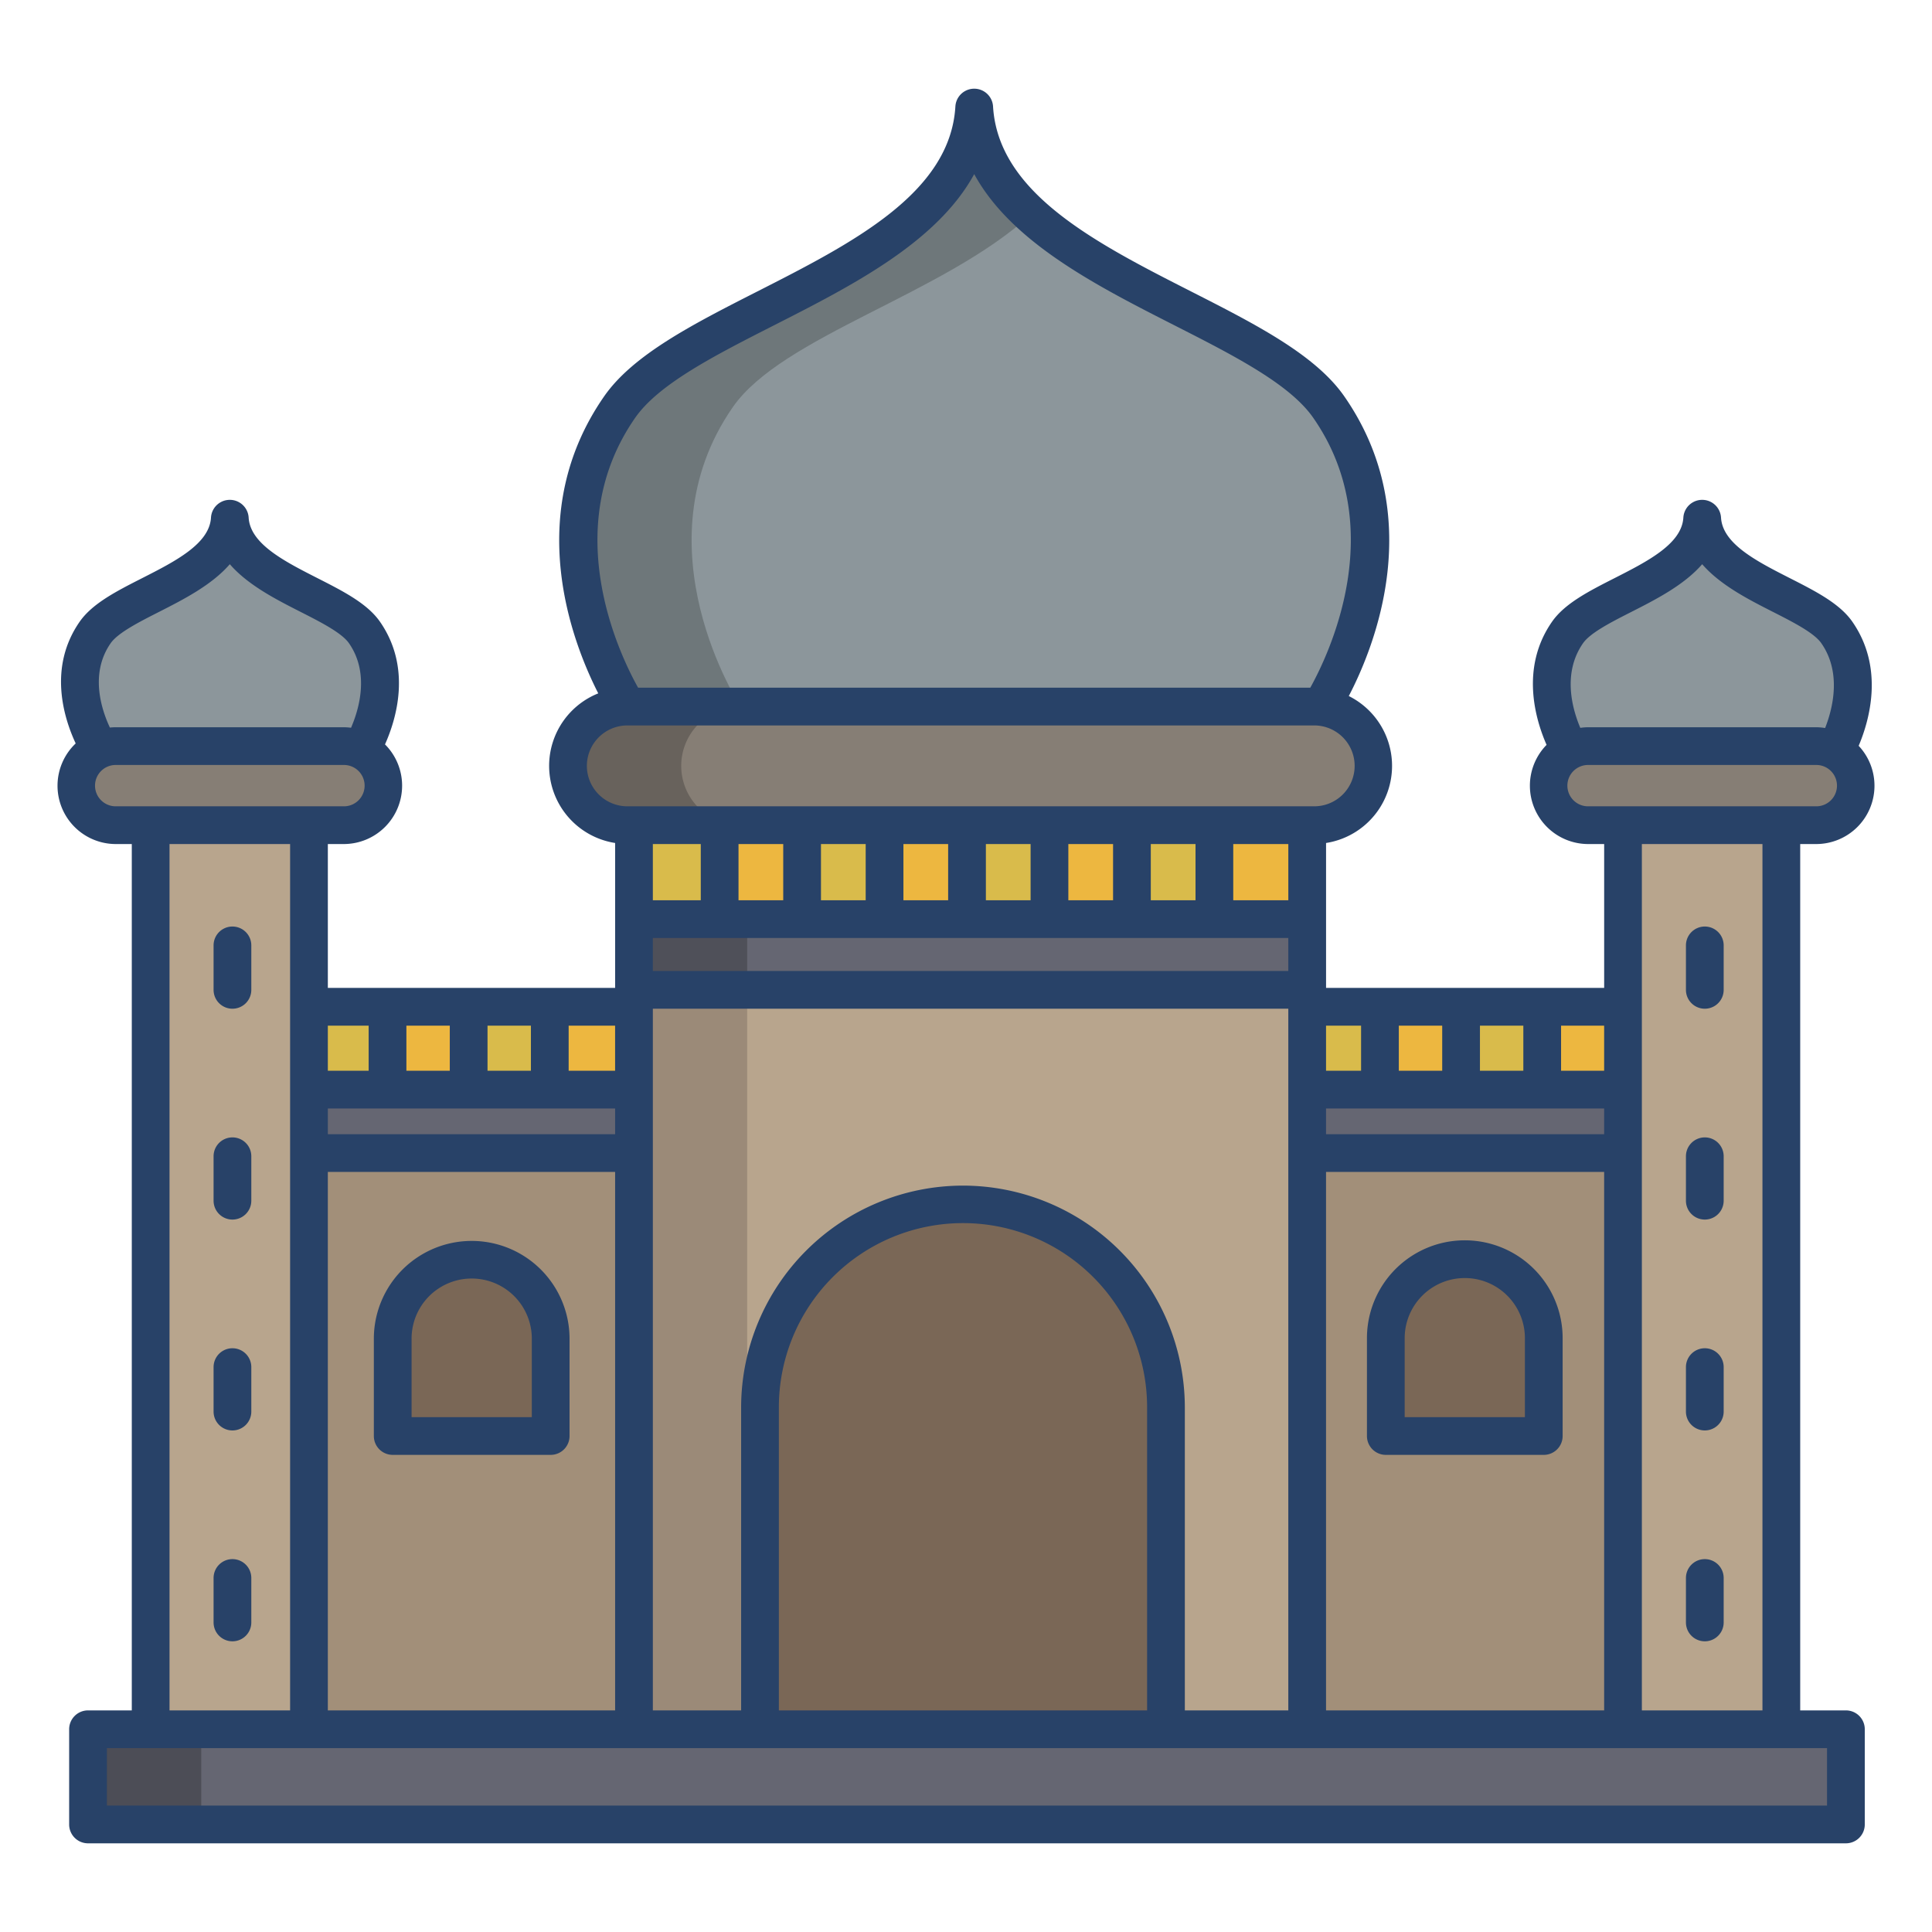 <svg id="Layer_1" height="512" viewBox="0 0 512 512" width="512" xmlns="http://www.w3.org/2000/svg" data-name="Layer 1"><path d="m346.42 288.76h83.7v16.81h-83.7z" fill="#656672"/><path d="m81.88 288.76h86.13v16.81h-86.13z" fill="#656672"/><path d="m168.01 243.57h178.41v18.75h-178.41z" fill="#656672"/><path d="m350.08 187.37-183.82-.12a15.715 15.715 0 1 0 0 31.43h181.91a15.712 15.712 0 0 0 1.91-31.31z" fill="#867e75"/><path d="m488.68 200.8a10.677 10.677 0 0 0 -2.34-1.77 10.442 10.442 0 0 0 -5.07-1.3h-60.34a10.475 10.475 0 1 0 0 20.95h60.34a10.472 10.472 0 0 0 7.41-17.88z" fill="#867e75"/><path d="m430.12 305.57v152.7h-83.7v-152.7z" fill="#a28f79"/><path d="m168.01 262.32h178.41v195.95h-178.41z" fill="#b8a58d"/><path d="m168.01 305.57v152.7h-86.13v-152.7z" fill="#a28f79"/><path d="m98.49 200.8a10.377 10.377 0 0 0 -7.42-3.07h-60.34a10.475 10.475 0 1 0 0 20.95h60.34a10.472 10.472 0 0 0 7.42-17.88z" fill="#867e75"/><path d="m102.7 266.81v21.95h-19.65-1.17v-21.95z" fill="#d9bb4b"/><path d="m168.01 266.81v21.95h-1.05-21.26v-21.95z" fill="#edb740"/><path d="m102.7 266.81h21.5v21.95h-21.5z" fill="#edb740"/><path d="m124.2 266.81h21.5v21.95h-21.5z" fill="#d9bb4b"/><path d="m168.01 218.68h22.7v24.89h-22.7z" fill="#d9bb4b"/><path d="m190.71 218.68h21.86v24.89h-21.86z" fill="#edb740"/><path d="m212.57 218.68h21.85v24.89h-21.85z" fill="#d9bb4b"/><path d="m234.42 218.68h21.85v24.89h-21.85z" fill="#edb740"/><path d="m256.27 218.68h21.85v24.89h-21.85z" fill="#d9bb4b"/><path d="m278.12 218.68h21.85v24.89h-21.85z" fill="#edb740"/><path d="m299.97 218.68h21.86v24.89h-21.86z" fill="#d9bb4b"/><path d="m321.83 218.68h24.59v24.89h-24.59z" fill="#edb740"/><path d="m408.7 266.81h21.42v21.95h-21.42z" fill="#edb740"/><path d="m387.2 266.81h21.5v21.95h-21.5z" fill="#d9bb4b"/><path d="m365.7 266.81h21.5v21.95h-21.5z" fill="#edb740"/><path d="m346.42 266.81h19.28v21.95h-19.28z" fill="#d9bb4b"/><path d="m308.99 372.93v85.34h-107.58v-85.34a53.79 53.79 0 0 1 107.58 0z" fill="#7a6756"/><path d="m409.12 354.63v25.93h-41.87v-25.93a20.935 20.935 0 0 1 41.87 0z" fill="#7a6756"/><path d="m145.94 354.63v25.93h-41.87v-25.93a20.935 20.935 0 0 1 41.87 0z" fill="#7a6756"/><path d="m352.13 107.87c25.74 37.01-2.04 79.38-2.04 79.38l-.01.12a15.069 15.069 0 0 0 -1.91-.12h-181.91s-27.78-42.37-2.04-79.38c17.91-25.75 91.45-36.99 93.96-79.37 2.5 42.38 76.04 53.62 93.95 79.37z" fill="#8c969b"/><path d="m486.78 167.62c9.78 14.05-.44 31.41-.44 31.41a10.442 10.442 0 0 0 -5.07-1.3h-60.34a10.452 10.452 0 0 0 -4.74 1.13s-10.56-17.19-.78-31.24c6.8-9.78 34.73-14.06 35.69-30.15.95 16.09 28.88 20.37 35.68 30.15z" fill="#8c969b"/><path d="m96.59 167.62c9.78 14.05-.94 31.15-.94 31.15a10.614 10.614 0 0 0 -4.58-1.04h-60.34a10.493 10.493 0 0 0 -4.16.86s-11.13-16.92-1.35-30.97c6.8-9.78 34.73-14.06 35.68-30.15.96 16.09 28.89 20.37 35.69 30.15z" fill="#8c969b"/><path d="m23.33 458.27h465.86v25.23h-465.86z" fill="#656672"/><path d="m430.12 218.68h41.95v239.59h-41.95z" fill="#b8a58d"/><path d="m39.93 218.68h41.95v239.59h-41.95z" fill="#b8a58d"/><path d="m168.01 243.57h30v18.75h-30z" fill="#4f5059"/><path d="m180.53 202.96a15.7 15.7 0 0 1 15.347-15.691l-29.617-.019a15.715 15.715 0 1 0 0 31.43h30a15.725 15.725 0 0 1 -15.73-15.72z" fill="#68625c"/><path d="m168.01 262.32h30v195.95h-30z" fill="#9b8a78"/><path d="m350.08 187.37v-.02l.008-.1h-1.92a15.163 15.163 0 0 1 1.7.1c.074.008.143.011.212.02z" fill="#8c969b"/><path d="m196.26 187.25s-27.78-42.37-2.04-79.38c13.089-18.818 55.883-29.889 78.957-51.026-8.5-7.786-14.324-16.935-15-28.344-2.51 42.38-76.05 53.62-93.96 79.37-25.74 37.01 2.04 79.38 2.04 79.38z" fill="#6e777a"/><path d="m23.33 458.27h30v25.23h-30z" fill="#4c4d56"/><g fill="#284268"><path d="m104.073 385.557h41.863a5 5 0 0 0 5-5v-25.929a25.932 25.932 0 0 0 -51.863 0v25.929a5 5 0 0 0 5 5zm5-30.929a15.932 15.932 0 0 1 31.863 0v20.929h-31.863z"/><path d="m367.254 385.557h41.862a5 5 0 0 0 5-5v-25.929a25.931 25.931 0 0 0 -51.862 0v25.929a5 5 0 0 0 5 5zm5-30.929a15.931 15.931 0 0 1 31.862 0v20.929h-31.862z"/><path d="m451.791 245.54a5 5 0 0 0 -5 5v11.782a5 5 0 0 0 10 0v-11.782a5 5 0 0 0 -5-5z"/><path d="m451.791 301.421a5 5 0 0 0 -5 5v11.779a5 5 0 0 0 10 0v-11.779a5 5 0 0 0 -5-5z"/><path d="m451.791 357.3a5 5 0 0 0 -5 5v11.781a5 5 0 0 0 10 0v-11.781a5 5 0 0 0 -5-5z"/><path d="m451.791 413.182a5 5 0 0 0 -5 5v11.782a5 5 0 0 0 10 0v-11.782a5 5 0 0 0 -5-5z"/><path d="m481.266 223.681a15.451 15.451 0 0 0 11.3-26.031c2.822-6.658 6.87-20.6-1.677-32.889-3.363-4.836-9.759-8.088-16.531-11.532-8.778-4.465-17.856-9.082-18.269-16.057a5 5 0 0 0 -9.983 0c-.413 6.975-9.49 11.592-18.27 16.057-6.771 3.443-13.167 6.7-16.53 11.532-8.5 12.215-4.385 25.948-1.446 32.635a15.46 15.46 0 0 0 11.067 26.285h4.193v38.126h-73.7v-38.407a20.677 20.677 0 0 0 6.025-38.941c6.9-13.237 20.812-47.788-1.206-79.441-7.682-11.045-23.633-19.157-40.52-27.746-25.165-12.8-51.187-26.031-52.55-49.068a5 5 0 0 0 -9.982 0c-1.363 23.037-27.385 36.271-52.55 49.068-16.887 8.589-32.838 16.7-40.52 27.746-21.635 31.1-8.576 65-1.572 78.732a20.686 20.686 0 0 0 4.47 39.65v38.406h-76.133v-38.125h4.193a15.468 15.468 0 0 0 10.955-26.409c3-6.7 7.139-20.329-1.334-32.511-3.363-4.836-9.759-8.089-16.53-11.532-8.78-4.465-17.857-9.082-18.27-16.057a5 5 0 0 0 -9.983 0c-.413 6.975-9.491 11.592-18.269 16.057-6.772 3.444-13.168 6.7-16.531 11.532-8.425 12.112-4.189 25.533-1.054 32.256a15.455 15.455 0 0 0 10.675 26.664h4.192v229.591h-11.6a5 5 0 0 0 -5 5v25.228a5 5 0 0 0 5 5h465.86a5 5 0 0 0 5-5v-25.228a5 5 0 0 0 -5-5h-12.112v-229.591zm-61.752-53.21c1.927-2.772 7.482-5.6 12.854-8.329 6.46-3.285 13.918-7.078 18.728-12.623 4.809 5.545 12.267 9.338 18.728 12.624 5.371 2.732 10.926 5.556 12.854 8.328 5.451 7.836 2.992 17.384 1 22.461a15.555 15.555 0 0 0 -2.409-.206h-60.344a15.557 15.557 0 0 0 -2.128.163c-2.097-4.943-4.815-14.466.717-22.418zm-5.814 101.336h11.414v11.954h-11.414zm-62.285 28.766v-6.812h73.7v6.812zm73.7 10v142.7h-73.7v-142.7zm-32.915-38.766h11.5v11.954h-11.5zm-21.5 0h11.5v11.954h-11.5zm-10 0v11.954h-9.285v-11.954zm-192.375-161.078c6.247-8.981 21.109-16.54 36.844-24.542 20.506-10.429 43.139-21.938 53.008-40.048 9.869 18.11 32.5 29.619 53.008 40.048 15.734 8 30.6 15.561 36.844 24.542 20.24 29.1 4.165 62.62-.789 71.519h-178.135c-4.969-8.876-21.091-42.32-.78-71.519zm-12.8 92.235a10.737 10.737 0 0 1 10.734-10.716h181.915a10.717 10.717 0 1 1 0 21.433h-181.915a10.737 10.737 0 0 1 -10.734-10.717zm99.675 111.236a58.83 58.83 0 0 0 -58.793 58.735v80.342h-23.393v-185.955h168.4v185.95h-27.421v-80.342a58.83 58.83 0 0 0 -58.793-58.73zm48.793 58.735v80.342h-97.586v-80.347a48.793 48.793 0 0 1 97.586 0zm-130.979-115.613v-8.75h168.4v8.75zm0-18.75v-14.891h12.7v14.891zm22.7 0v-14.891h11.852v14.891zm21.852 0v-14.891h11.852v14.891zm21.852 0v-14.891h11.852v14.891zm21.853 0v-14.891h11.852v14.891zm21.852 0v-14.891h11.852v14.891zm21.852 0v-14.891h11.852v14.891zm21.852 0v-14.891h14.593v14.891zm-176.127 33.235h12.31v11.954h-12.31zm-63.818 28.766v-6.812h76.132v6.812zm76.132 10v142.7h-76.132v-142.7zm-33.814-38.766h11.5v11.954h-11.5zm-21.5 0h11.5v11.954h-11.5zm-10 0v11.954h-10.818v-11.954zm-68.378-101.336c1.928-2.772 7.483-5.6 12.854-8.328 6.461-3.286 13.919-7.079 18.728-12.624 4.81 5.545 12.268 9.338 18.728 12.623 5.372 2.732 10.927 5.557 12.855 8.329 5.5 7.908 2.668 17.477.545 22.392a15.609 15.609 0 0 0 -1.957-.137h-60.341a15.6 15.6 0 0 0 -1.612.084c-2.235-4.768-5.384-14.31.2-22.339zm1.412 43.21a5.478 5.478 0 1 1 0-10.955h60.341a5.478 5.478 0 1 1 0 10.955zm46.148 10v229.591h-31.956v-229.591zm407.3 239.591v15.228h-455.855v-15.228zm-49.068-10v-229.591h31.956v229.591zm-14.189-239.591a5.478 5.478 0 1 1 0-10.955h60.341a5.478 5.478 0 1 1 0 10.955z"/><path d="m61.6 267.322a5 5 0 0 0 5-5v-11.782a5 5 0 1 0 -10 0v11.782a5 5 0 0 0 5 5z"/><path d="m61.6 323.2a5 5 0 0 0 5-5v-11.779a5 5 0 1 0 -10 0v11.779a5 5 0 0 0 5 5z"/><path d="m61.6 379.083a5 5 0 0 0 5-5v-11.783a5 5 0 1 0 -10 0v11.781a5 5 0 0 0 5 5.002z"/><path d="m61.6 434.964a5 5 0 0 0 5-5v-11.782a5 5 0 1 0 -10 0v11.782a5 5 0 0 0 5 5z"/></g></svg>